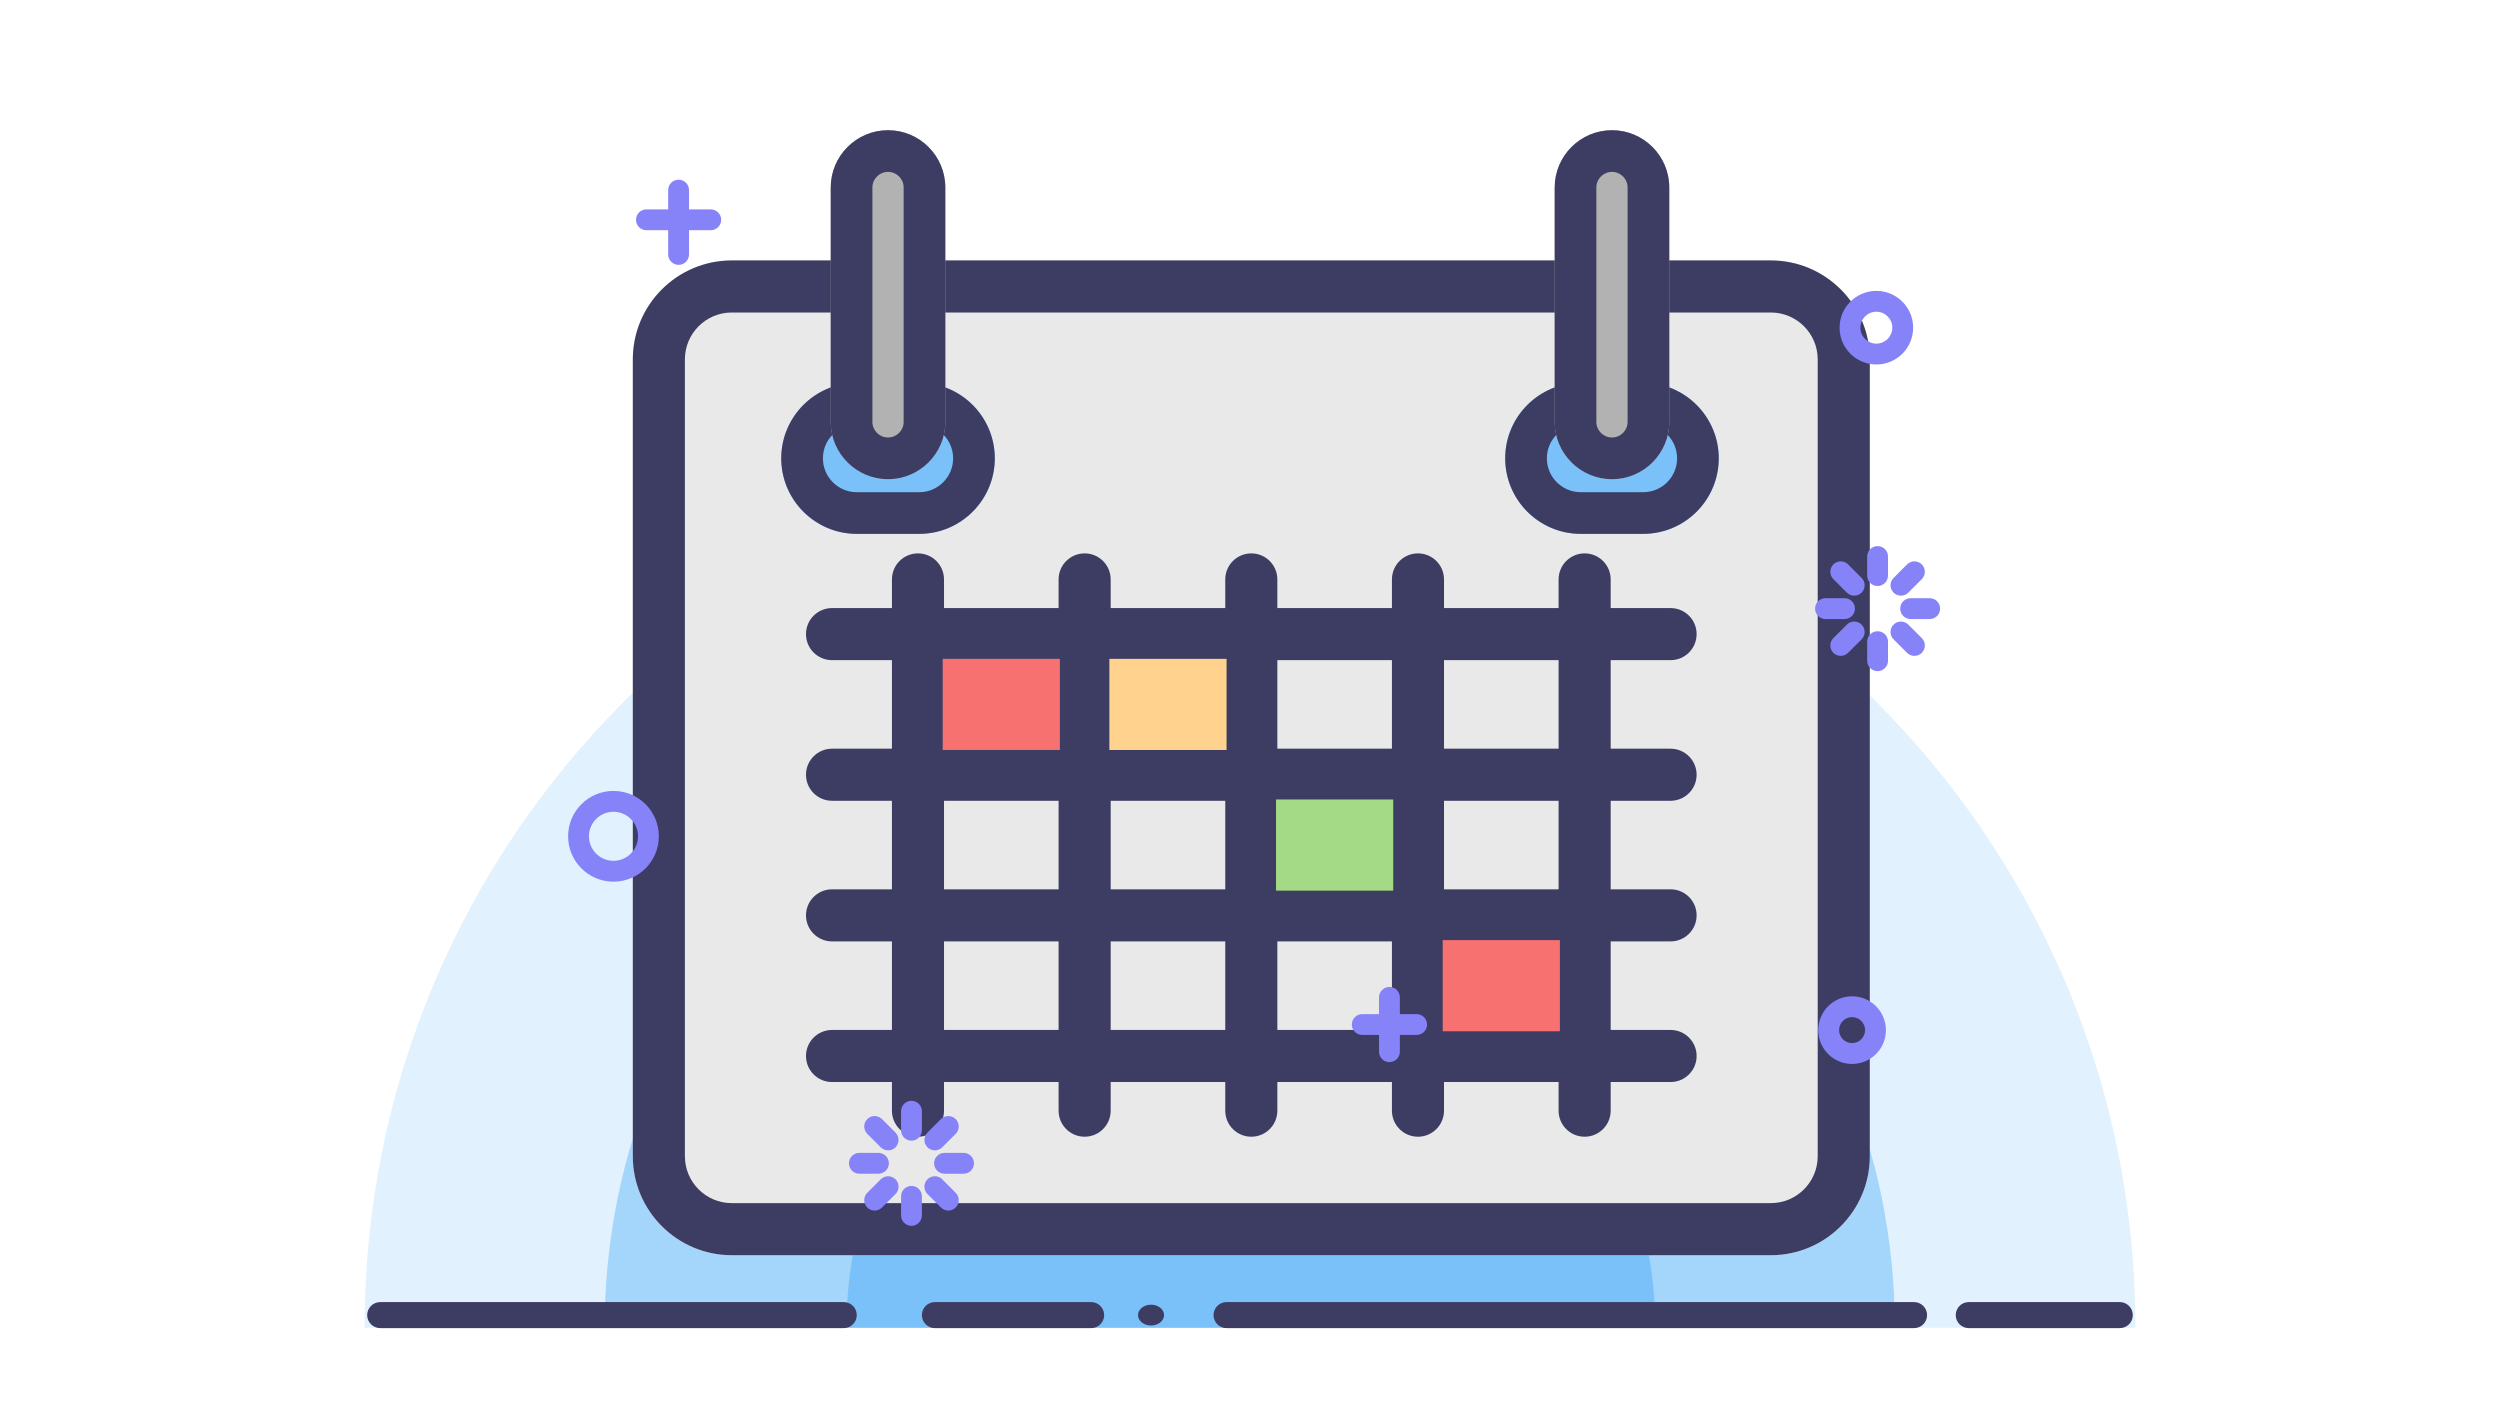 <?xml version="1.0" encoding="utf-8"?>
<!-- Generator: Adobe Illustrator 16.0.0, SVG Export Plug-In . SVG Version: 6.00 Build 0)  -->
<!DOCTYPE svg PUBLIC "-//W3C//DTD SVG 1.1//EN" "http://www.w3.org/Graphics/SVG/1.1/DTD/svg11.dtd">
<svg version="1.1" id="图层_1" xmlns="http://www.w3.org/2000/svg" xmlns:xlink="http://www.w3.org/1999/xlink" x="0px" y="0px"
	 width="960px" height="540px" viewBox="0 0 960 540" enable-background="new 0 0 960 540" xml:space="preserve">
<g id="组_766">
	<path id="路径_1806" opacity="0.2" fill="#69BAF9" enable-background="new    " d="M820,509.85c0-187.776-152.223-340-340-340
		c-187.777,0-340,152.223-340,340"/>
	<path id="路径_1807" opacity="0.5" fill="#69BAF9" enable-background="new    " d="M727.618,509.85
		c0-136.812-110.908-247.72-247.719-247.72c-136.812,0-247.72,110.908-247.72,247.72"/>
	<path id="路径_1808" opacity="0.7" fill="#69BAF9" enable-background="new    " d="M635.6,509.85
		c0.219-85.755-69.122-155.45-154.878-155.668c-85.755-0.219-155.45,69.122-155.669,154.878c0,0.263,0,0.526,0,0.79"/>
</g>
<g id="组_764" transform="translate(-72.295)">
	<path fill="#3D3D63" d="M807.295,510h-264c-2.761,0-5-2.238-5-5s2.239-5,5-5h264c2.762,0,5,2.238,5,5S810.057,510,807.295,510z"/>
	<path fill="#3D3D63" d="M886.295,510h-58c-2.762,0-5-2.238-5-5s2.238-5,5-5h58c2.762,0,5,2.238,5,5S889.057,510,886.295,510z"/>
	<path fill="#3D3D63" d="M491.295,510h-60c-2.761,0-5-2.238-5-5s2.239-5,5-5h60c2.761,0,5,2.238,5,5S494.056,510,491.295,510z"/>
	<path fill="#3D3D63" d="M396.295,510h-178c-2.761,0-5-2.238-5-5s2.239-5,5-5h178c2.761,0,5,2.238,5,5S399.056,510,396.295,510z"/>
	<ellipse id="椭圆_336" fill="#3D3D63" cx="514.295" cy="505" rx="5" ry="4"/>
</g>
<g id="矩形_1367" transform="translate(243 100)">
	<path fill="#E9E9E9" d="M38,0h399c20.986,0,38,17.013,38,38v306c0,20.987-17.014,38-38,38H38c-20.987,0-38-17.013-38-38V38
		C0,17.013,17.013,0,38,0z"/>
	<path fill="#3D3D63" d="M437,382H38c-20.953,0-38-17.047-38-38V38C0,17.047,17.047,0,38,0h399c20.953,0,38,17.047,38,38v306
		C475,364.953,457.953,382,437,382z M38,20c-9.925,0-18,8.075-18,18v306c0,9.925,8.075,18,18,18h399c9.925,0,18-8.075,18-18V38
		c0-9.925-8.075-18-18-18H38z"/>
</g>
<g id="矩形_1369" transform="translate(300 147)">
	<path fill="#7AC1FA" d="M29,0h24c16.017,0,29,12.984,29,29l0,0c0,16.016-12.983,29-29,29H29C12.983,58,0,45.016,0,29l0,0
		C0,12.984,12.983,0,29,0z"/>
	<path fill="#3D3D63" d="M53,58H29C13.009,58,0,44.991,0,29S13.009,0,29,0h24c15.991,0,29,13.009,29,29S68.991,58,53,58z M29,16
		c-7.168,0-13,5.832-13,13s5.832,13,13,13h24c7.168,0,13-5.832,13-13s-5.832-13-13-13H29z"/>
</g>
<g id="矩形_1370" transform="translate(578 147)">
	<path fill="#7AC1FA" d="M29,0h24c16.017,0,29,12.984,29,29l0,0c0,16.016-12.983,29-29,29H29C12.983,58,0,45.016,0,29l0,0
		C0,12.984,12.983,0,29,0z"/>
	<path fill="#3D3D63" d="M53,58H29C13.01,58,0,44.991,0,29S13.01,0,29,0h24c15.99,0,29,13.009,29,29S68.99,58,53,58z M29,16
		c-7.168,0-13,5.832-13,13s5.832,13,13,13h24c7.168,0,13-5.832,13-13s-5.832-13-13-13H29z"/>
</g>
<g id="矩形_1368" transform="translate(319 50)">
	<path fill="#B2B2B2" d="M22,0L22,0c12.15,0,22,9.85,22,22v90c0,12.15-9.85,22-22,22l0,0c-12.15,0-22-9.85-22-22V22
		C0,9.85,9.85,0,22,0z"/>
	<path fill="#3D3D63" d="M22,134c-12.131,0-22-9.869-22-22V22C0,9.869,9.869,0,22,0s22,9.869,22,22v90C44,124.131,34.131,134,22,134
		z M22,16c-3.309,0-6,2.691-6,6v90c0,3.309,2.691,6,6,6s6-2.691,6-6V22C28,18.691,25.309,16,22,16z"/>
</g>
<g id="矩形_1371" transform="translate(597 50)">
	<path fill="#B2B2B2" d="M22,0L22,0c12.15,0,22,9.85,22,22v90c0,12.15-9.85,22-22,22l0,0c-12.15,0-22-9.85-22-22V22
		C0,9.85,9.85,0,22,0z"/>
	<path fill="#3D3D63" d="M22,134c-12.131,0-22-9.869-22-22V22C0,9.869,9.869,0,22,0s22,9.869,22,22v90C44,124.131,34.131,134,22,134
		z M22,16c-3.309,0-6,2.691-6,6v90c0,3.309,2.691,6,6,6s6-2.691,6-6V22C28,18.691,25.309,16,22,16z"/>
</g>
<g id="组_1053">
	<path fill="#3D3D63" d="M641.5,253.5h-322c-5.523,0-10-4.477-10-10s4.477-10,10-10h322c5.522,0,10,4.477,10,10
		S647.022,253.5,641.5,253.5z"/>
	<path fill="#3D3D63" d="M352.5,436.5c-5.523,0-10-4.478-10-10v-204c0-5.523,4.477-10,10-10s10,4.477,10,10v204
		C362.5,432.022,358.023,436.5,352.5,436.5z"/>
	<path fill="#3D3D63" d="M416.5,436.5c-5.523,0-10-4.478-10-10v-204c0-5.523,4.477-10,10-10s10,4.477,10,10v204
		C426.5,432.022,422.023,436.5,416.5,436.5z"/>
	<path fill="#3D3D63" d="M480.5,436.5c-5.523,0-10-4.478-10-10v-204c0-5.523,4.477-10,10-10c5.522,0,10,4.477,10,10v204
		C490.5,432.022,486.022,436.5,480.5,436.5z"/>
	<path fill="#3D3D63" d="M544.5,436.5c-5.522,0-10-4.478-10-10v-204c0-5.523,4.478-10,10-10s10,4.477,10,10v204
		C554.5,432.022,550.022,436.5,544.5,436.5z"/>
	<path fill="#3D3D63" d="M608.5,436.5c-5.522,0-10-4.478-10-10v-204c0-5.523,4.478-10,10-10s10,4.477,10,10v204
		C618.5,432.022,614.022,436.5,608.5,436.5z"/>
	<path fill="#3D3D63" d="M641.5,307.5h-322c-5.523,0-10-4.478-10-10s4.477-10,10-10h322c5.522,0,10,4.478,10,10
		S647.022,307.5,641.5,307.5z"/>
	<path fill="#3D3D63" d="M641.5,361.5h-322c-5.523,0-10-4.478-10-10s4.477-10,10-10h322c5.522,0,10,4.478,10,10
		S647.022,361.5,641.5,361.5z"/>
	<path fill="#3D3D63" d="M641.5,415.5h-322c-5.523,0-10-4.478-10-10s4.477-10,10-10h322c5.522,0,10,4.478,10,10
		S647.022,415.5,641.5,415.5z"/>
</g>
<rect id="矩形_1373" x="490" y="307" fill="#A4DA86" width="45" height="35"/>
<rect id="矩形_1374" x="362" y="253" fill="#F6716F" width="45" height="35"/>
<rect id="矩形_1375" x="426" y="253" fill="#FFD28E" width="45" height="35"/>
<rect id="矩形_1376" x="554" y="361" fill="#F6716F" width="45" height="35"/>
<g id="组_1050" transform="translate(218.155 73)">
	<g id="路径_1850" transform="translate(480.051 309.578)">
		<path fill="none" d="M12.99,25.979c7.174,0,12.989-5.815,12.989-12.99c0-7.174-5.815-12.989-12.989-12.989
			C5.815-0.001,0,5.815,0,12.988c0,0.001,0,0.002,0,0.002C0.001,20.164,5.816,25.979,12.99,25.979z"/>
		<path fill="#8682F8" d="M12.989,17.979c2.752,0,4.99-2.238,4.99-4.989S15.741,8,12.989,8C10.238,8,8,10.238,8,12.989
			S10.238,17.979,12.989,17.979 M12.989,25.979C5.815,25.979,0,20.164,0,12.989C0,5.816,5.815,0,12.989,0s12.99,5.815,12.99,12.989
			C25.98,20.164,20.163,25.979,12.989,25.979z"/>
	</g>
	<g id="路径_1851" transform="translate(0 230.717)">
		<path fill="none" d="M17.42,34.84c9.621,0,17.42-7.799,17.42-17.42S27.041,0,17.42,0C7.799,0,0,7.799,0,17.42
			S7.799,34.84,17.42,34.84z"/>
		<path fill="#8682F8" d="M17.42,26.84c5.194,0,9.42-4.225,9.42-9.42c0-5.193-4.226-9.42-9.42-9.42S8,12.226,8,17.42
			C8,22.615,12.226,26.84,17.42,26.84 M17.42,34.84C7.799,34.84,0,27.041,0,17.42S7.799,0,17.42,0s17.42,7.799,17.42,17.42
			S27.041,34.84,17.42,34.84z"/>
	</g>
	<g id="路径_1849" transform="translate(488.242 38.703)">
		<path fill="none" d="M14.127,28.254c7.802,0,14.127-6.325,14.127-14.127S21.929,0,14.127,0C6.325,0,0,6.325,0,14.127
			S6.325,28.254,14.127,28.254z"/>
		<path fill="#8682F8" d="M14.127,20.254c3.378,0,6.127-2.749,6.127-6.127S17.505,8,14.127,8C10.749,8,8,10.749,8,14.127
			S10.749,20.254,14.127,20.254 M14.127,28.254C6.325,28.254,0,21.929,0,14.127S6.325,0,14.127,0
			c7.802,0,14.127,6.325,14.127,14.127S21.929,28.254,14.127,28.254z"/>
	</g>
	<g id="组_804" transform="translate(304.951 309.979)">
		<path fill="#8682F8" d="M20.88,14.44H0c-2.209,0-4-1.791-4-4s1.791-4,4-4h20.88c2.209,0,4,1.791,4,4S23.089,14.44,20.88,14.44z"/>
		<path fill="#8682F8" d="M10.44,24.88c-2.209,0-4-1.791-4-4V0c0-2.209,1.791-4,4-4s4,1.791,4,4V20.88
			C14.44,23.089,12.649,24.88,10.44,24.88z"/>
	</g>
	<g id="组_801" transform="translate(30.074)">
		<path fill="#8682F8" d="M24.703,15.401H0c-2.209,0-4-1.791-4-4s1.791-4,4-4h24.703c2.209,0,4,1.791,4,4
			S26.912,15.401,24.703,15.401z"/>
		<path fill="#8682F8" d="M12.352,28.703c-2.209,0-4-1.791-4-4V0c0-2.209,1.791-4,4-4s4,1.791,4,4v24.703
			C16.352,26.912,14.561,28.703,12.352,28.703z"/>
	</g>
	<g id="组_803" transform="translate(111.846 353.703)">
		<g id="组_775" transform="translate(0 0)">
			<g id="组_770" transform="translate(20.007)">
				<path fill="#8682F8" d="M0,11.322c-2.209,0-4-1.791-4-4V0c0-2.209,1.791-4,4-4s4,1.791,4,4v7.322C4,9.531,2.209,11.322,0,11.322
					z"/>
				<path fill="#8682F8" d="M0,44.014c-2.209,0-4-1.791-4-4v-7.322c0-2.209,1.791-4,4-4s4,1.791,4,4v7.322
					C4,42.223,2.209,44.014,0,44.014z"/>
			</g>
			<g id="组_771" transform="translate(0 20.007) rotate(-90)">
				<path fill="#8682F8" d="M-4,7.322V0c0-2.209,1.791-4,4-4s4,1.791,4,4v7.322c0,2.209-1.791,4-4,4S-4,9.531-4,7.322z"/>
				<path fill="#8682F8" d="M-4,40.014v-7.321c0-2.209,1.791-4,4-4s4,1.791,4,4v7.321c0,2.209-1.791,4-4,4S-4,42.223-4,40.014z"/>
			</g>
			<g id="组_772" transform="translate(5.86 5.86) rotate(-45)">
				<path fill="#8682F8" d="M-2.829,10.15C-3.553,9.426-4,8.426-4,7.321V0c0-2.209,1.791-4,4-4c2.21,0,4,1.791,4,4v7.321
					c0,2.209-1.791,4-4,4C-1.105,11.322-2.105,10.874-2.829,10.15z"/>
				<path fill="#8682F8" d="M-2.829,42.843C-3.553,42.119-4,41.119-4,40.014v-7.322c0-2.209,1.791-4,4-4c2.21,0,4,1.791,4,4v7.322
					c0,2.209-1.791,4-4,4C-1.105,44.014-2.105,43.567-2.829,42.843z"/>
			</g>
			<g id="组_773" transform="translate(5.86 34.154) rotate(-135)">
				<path fill="#8682F8" d="M-2.828,29.863c0.724-0.724,1.724-1.171,2.829-1.171c2.209,0,4,1.791,4,4v7.322c0,2.21-1.791,4-4,4
					c-2.209,0-4-1.791-4-4v-7.322C-4,31.587-3.552,30.587-2.828,29.863z"/>
				<path fill="#8682F8" d="M-2.829-2.828C-2.105-3.552-1.105-4-0.001-4c2.21,0,4,1.791,4.001,4L4,7.321
					c0,2.208-1.791,4-3.999,4.001c-2.21,0-4-1.791-4.001-4L-4,0C-4.001-1.104-3.553-2.104-2.829-2.828z"/>
			</g>
		</g>
	</g>
	<g id="组_802" transform="translate(482.831 140.703)">
		<g id="组_775-2" transform="translate(0 0)">
			<g id="组_770-2" transform="translate(20.007)">
				<path fill="#8682F8" d="M0,11.322c-2.209,0-4-1.791-4-4V0c0-2.209,1.791-4,4-4s4,1.791,4,4v7.322C4,9.531,2.209,11.322,0,11.322
					z"/>
				<path fill="#8682F8" d="M0,44.014c-2.209,0-4-1.791-4-4v-7.322c0-2.209,1.791-4,4-4s4,1.791,4,4v7.322
					C4,42.223,2.209,44.014,0,44.014z"/>
			</g>
			<g id="组_771-2" transform="translate(0 20.007) rotate(-90)">
				<path fill="#8682F8" d="M-4,7.322V0c0-2.209,1.791-4,4-4s4,1.791,4,4v7.321c0,2.209-1.791,4-4,4S-4,9.531-4,7.322z"/>
				<path fill="#8682F8" d="M-4,40.014v-7.322c0-2.209,1.791-4,4-4s4,1.791,4,4v7.322c0,2.209-1.791,4-4,4S-4,42.223-4,40.014z"/>
			</g>
			<g id="组_772-2" transform="translate(5.86 5.86) rotate(-45)">
				<path fill="#8682F8" d="M-2.828,10.15C-3.552,9.427-3.999,8.427-4,7.322L-4,0c0-2.209,1.791-4,4-4
					c2.208-0.001,3.999,1.79,4,3.999l0,7.322c0,2.209-1.791,4-4,4C-1.104,11.322-2.105,10.874-2.828,10.15z"/>
				<path fill="#8682F8" d="M-2.828,42.843c-0.724-0.724-1.171-1.724-1.171-2.828l0-7.322c0-2.209,1.791-4,4-4
					c2.208-0.001,3.999,1.79,4,3.999l0,7.322c0,2.209-1.791,4-4,4C-1.104,44.014-2.104,43.566-2.828,42.843z"/>
			</g>
			<g id="组_773-2" transform="translate(5.86 34.154) rotate(-135)">
				<path fill="#8682F8" d="M-2.828,29.864C-2.105,29.14-1.104,28.692,0,28.693c2.209,0,4,1.791,4,4l0,7.322
					c-0.001,2.209-1.792,4.001-4,3.999c-2.209,0-4-1.791-4-4l0-7.322C-4,31.587-3.552,30.587-2.828,29.864z"/>
				<path fill="#8682F8" d="M-2.828-2.829C-2.104-3.552-1.104-4,0-4c2.209,0,4,1.791,4,4l0,7.322c-0.001,2.209-1.792,4.001-4,3.999
					c-2.209,0-4-1.791-4-4L-4,0C-3.999-1.105-3.552-2.105-2.828-2.829z"/>
			</g>
		</g>
	</g>
</g>
</svg>
